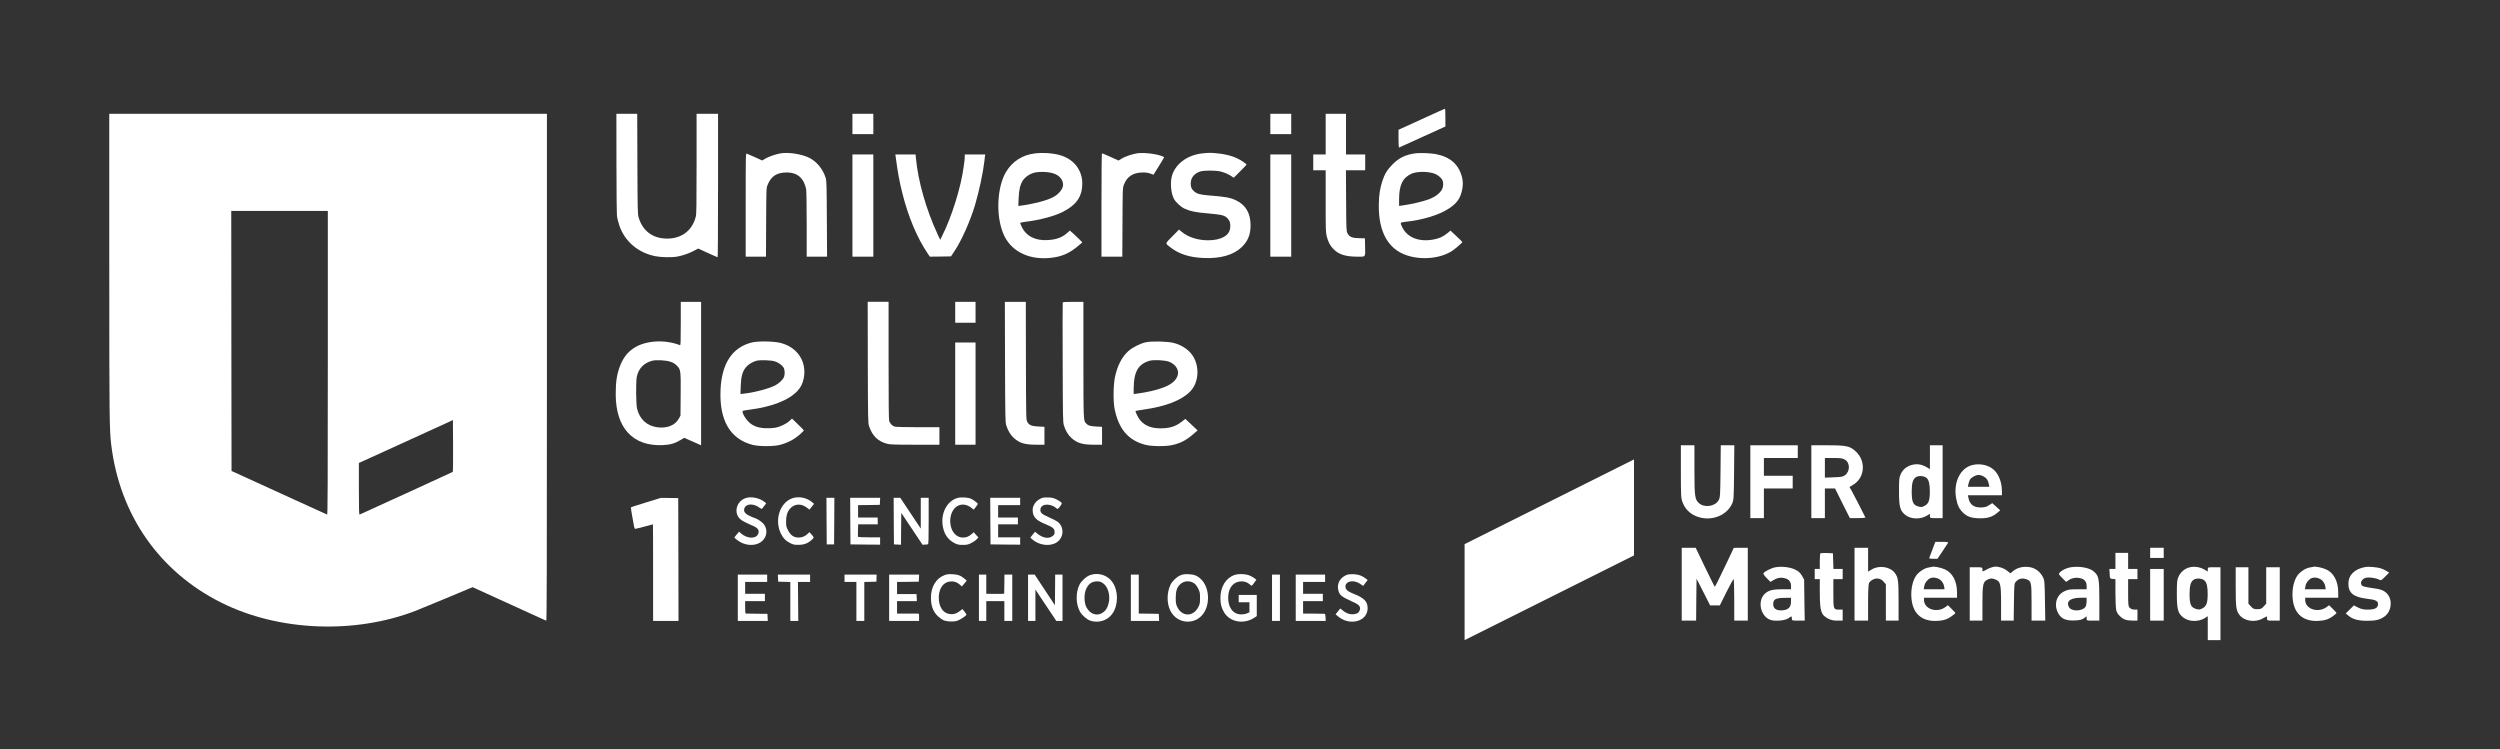 <?xml version="1.0" encoding="UTF-8" standalone="no"?>
<!DOCTYPE svg PUBLIC "-//W3C//DTD SVG 1.1//EN"
  "http://www.w3.org/Graphics/SVG/1.1/DTD/svg11.dtd">
<svg version="1.1" xmlns="http://www.w3.org/2000/svg" preserveAspectRatio="xMidYMid meet" viewBox="-19.35 -19.35 442.7 132.7">
  <rect x="-19.35" y="-19.35" width="442.7" height="132.7" fill="#333333" stroke="none"/>
  <!-- Logo nom et UFR (sans zone de protection) 14.2 cm x 3.3 cm = 404pt x 94pt -->
  <!-- <rect x="0" y="0" width="404" height="94" fill="yellow"/> -->

  <!-- zone de protection = 1.36cm = 38.7pt (1cm = 28.45275pt) autour du logo -->
  <!-- J'ai réduit cette zone de protection de moitié.  -->
  <!-- zone de protection = 0.68cm = 19.35pt (1cm = 28.45275pt) autour du logo -->
  <!-- <rect x="-19.35" y="-19.35" width="442.7" height="132.7" fill="green"/> -->

  <g fill="white">
    <path d="M0.0,27.77 c0.0,26.84 0.03,29.04 0.35,31.68 1.52,12.39 8.5,22.41 19.45,27.9 10.16,5.1 23.69,5.65 34.55,1.42 0.77,-0.3 3.09,-1.26 5.15,-2.12 2.06,-0.87 4.0,-1.68 4.3,-1.8 l0.55,-0.22 3.7,1.69 c2.04,0.93 4.94,2.25 6.45,2.94 1.51,0.7 2.81,1.28 2.88,1.31 0.09,0.04 0.12,-8.97 0.12,-44.86 l0.0,-44.91 -38.75,-0.0 -38.75,-0.0 0.0,26.97z m38.7,17.14 c0.0,21.49 -0.03,26.9 -0.12,26.86 -0.07,-0.03 -2.76,-1.25 -5.98,-2.72 -3.22,-1.47 -7.0,-3.2 -8.4,-3.84 l-2.55,-1.16 -0.03,-23.03 -0.02,-23.02 8.55,-0.0 8.55,-0.0 0.0,26.91z m22.13,19.3 c-0.05,0.04 -2.91,1.36 -6.38,2.94 -3.46,1.58 -7.13,3.25 -8.15,3.72 -1.02,0.47 -1.91,0.87 -1.97,0.9 -0.1,0.04 -0.13,-0.91 -0.13,-4.55 l0.0,-4.59 1.13,-0.51 c0.61,-0.28 2.76,-1.26 4.77,-2.17 2.01,-0.92 4.93,-2.25 6.5,-2.97 1.57,-0.71 3.17,-1.44 3.55,-1.62 l0.7,-0.33 0.03,4.56 c0.01,2.5 -0.01,4.58 -0.05,4.62z"/>
  </g>

  <g fill="white">
    <!-- U -->
    <path d="M89.81,9.57 c0.0,4.83 0.05,9.07 0.1,9.42 0.05,0.34 0.23,1.04 0.4,1.55 0.94,2.82 3.28,4.84 6.34,5.47 1.02,0.21 2.95,0.25 3.91,0.08 0.92,-0.16 2.11,-0.57 2.95,-1.02 l0.77,-0.41 1.68,0.77 c0.93,0.43 1.72,0.77 1.77,0.77 0.04,-0.0 0.07,-5.72 0.07,-12.7 l0.0,-12.7 -1.9,-0.0 -1.9,-0.0 0.0,8.82 c0.0,7.62 -0.02,8.91 -0.15,9.43 -0.62,2.42 -2.5,3.85 -5.05,3.85 -2.55,-0.0 -4.35,-1.34 -5.07,-3.77 -0.16,-0.53 -0.18,-1.4 -0.21,-9.46 l-0.03,-8.87 -1.85,-0.0 -1.84,-0.0 0.01,8.77z"/>
    <!-- n -->
    <path d="M118.91,7.8 c-0.82,0.13 -2.14,0.58 -2.75,0.95 l-0.54,0.32 -1.27,-0.58 c-0.7,-0.32 -1.36,-0.61 -1.46,-0.64 -0.19,-0.06 -0.19,0.16 -0.19,9.09 l0.0,9.16 1.79,-0.0 1.8,-0.0 0.03,-6.08 c0.03,-6.05 0.03,-6.07 0.26,-6.63 0.62,-1.54 1.61,-2.19 3.37,-2.2 1.45,-0.01 2.47,0.57 3.05,1.74 0.17,0.34 0.35,0.89 0.4,1.22 0.06,0.34 0.1,3.04 0.1,6.27 l0.0,5.68 1.8,-0.0 1.81,-0.0 -0.04,-6.68 c-0.03,-6.04 -0.05,-6.73 -0.21,-7.27 -0.46,-1.54 -1.61,-2.93 -2.96,-3.58 -1.35,-0.65 -3.59,-0.99 -4.99,-0.77z"/>
    <!-- i (point) -->
    <path d="M131.6,2.6 l0.0,1.8 1.85,-0.0 1.85,-0.0 0.0,-1.8 0.0,-1.8 -1.85,-0.0 -1.85,-0.0 0.0,1.8z"/>
    <!-- i (bas) -->
    <path d="M131.6,17.05 l0.0,9.05 1.85,-0.0 1.85,-0.0 0.0,-9.05 0.0,-9.05 -1.85,-0.0 -1.85,-0.0 0.0,9.05z"/>
    <!-- v -->
    <path d="M139.25,8.37 c0.41,3.03 0.65,4.35 1.21,6.58 1.04,4.12 2.59,7.81 4.46,10.58 l0.39,0.57 1.87,-0.02 1.87,-0.03 0.63,-0.95 c1.27,-1.9 2.82,-5.39 3.66,-8.25 0.69,-2.35 1.39,-5.63 1.61,-7.55 0.03,-0.3 0.08,-0.72 0.11,-0.93 l0.06,-0.37 -1.81,-0.0 -1.81,-0.0 -0.01,0.42 c0.0,0.24 -0.02,0.52 -0.04,0.63 -0.02,0.11 -0.08,0.6 -0.15,1.1 -0.45,3.55 -2.12,8.92 -3.82,12.28 l-0.34,0.69 -0.48,-1.04 c-1.98,-4.24 -3.44,-9.36 -3.81,-13.36 l-0.07,-0.72 -1.79,-0.0 -1.79,-0.0 0.05,0.37z"/>
    <!-- e -->
    <path d="M163.9,7.82 c-2.18,0.25 -4.0,1.42 -5.1,3.27 -1.6,2.7 -1.83,7.69 -0.5,10.91 1.22,2.97 4.22,4.61 7.95,4.35 2.27,-0.16 3.72,-0.77 5.48,-2.28 l0.58,-0.5 -0.53,-0.54 c-0.29,-0.3 -0.79,-0.77 -1.1,-1.05 l-0.58,-0.5 -0.47,0.42 c-0.91,0.8 -1.87,1.16 -3.38,1.26 -2.23,0.15 -3.87,-0.67 -4.66,-2.32 -0.16,-0.34 -0.29,-0.66 -0.29,-0.71 0.0,-0.05 0.46,-0.15 1.03,-0.22 2.41,-0.29 5.04,-0.99 6.48,-1.72 2.45,-1.23 3.49,-2.74 3.49,-5.04 0.0,-2.42 -1.54,-4.36 -3.99,-5.04 -1.3,-0.36 -2.92,-0.47 -4.41,-0.29z m3.45,3.59 c0.97,0.36 1.55,1.12 1.55,1.99 -0.01,0.71 -0.76,1.64 -1.77,2.17 -1.09,0.58 -3.44,1.2 -5.67,1.49 l-0.49,0.06 0.06,-1.38 c0.07,-1.56 0.27,-2.38 0.76,-3.16 0.33,-0.51 1.07,-1.06 1.76,-1.28 0.96,-0.32 2.79,-0.27 3.8,0.11z"/>
    <!-- r -->
    <path d="M182.0,7.8 c-0.87,0.14 -2.1,0.56 -2.72,0.93 l-0.56,0.35 -1.41,-0.64 c-0.77,-0.35 -1.45,-0.64 -1.51,-0.64 -0.07,-0.0 -0.1,2.96 -0.1,9.15 l0.0,9.15 1.85,-0.0 1.84,-0.0 0.03,-6.08 c0.03,-5.99 0.03,-6.08 0.25,-6.66 0.55,-1.45 1.62,-2.15 3.33,-2.17 0.52,-0.01 0.93,0.05 1.33,0.19 l0.58,0.21 0.42,-0.67 c0.85,-1.33 1.5,-2.42 1.46,-2.46 -0.02,-0.01 -0.22,-0.1 -0.45,-0.19 -1.04,-0.4 -3.25,-0.64 -4.34,-0.47z"/>
    <!-- s -->
    <path d="M193.51,7.82 c-2.76,0.31 -4.93,2.02 -5.4,4.26 -0.24,1.17 -0.07,2.82 0.4,3.74 0.32,0.63 1.2,1.45 1.91,1.78 0.98,0.46 1.97,0.66 4.13,0.84 2.42,0.21 2.97,0.34 3.46,0.86 0.43,0.45 0.57,0.95 0.48,1.73 -0.15,1.36 -1.61,2.17 -3.94,2.17 -1.79,-0.0 -3.53,-0.56 -4.65,-1.5 l-0.47,-0.39 -1.18,1.19 c-1.33,1.35 -1.31,1.21 -0.35,1.95 1.57,1.21 3.37,1.78 5.93,1.89 2.94,0.12 5.2,-0.52 6.66,-1.89 1.13,-1.07 1.61,-2.23 1.61,-3.9 0.0,-2.12 -0.84,-3.58 -2.53,-4.4 -1.1,-0.52 -1.8,-0.65 -4.92,-0.9 -1.48,-0.12 -2.02,-0.27 -2.53,-0.7 -0.46,-0.38 -0.62,-0.75 -0.62,-1.4 0.0,-0.99 0.6,-1.76 1.65,-2.12 0.66,-0.23 2.71,-0.23 3.68,-0.0 0.68,0.17 1.48,0.52 2.0,0.9 l0.29,0.2 1.14,-1.14 c0.63,-0.63 1.14,-1.17 1.14,-1.2 0.0,-0.04 -0.3,-0.28 -0.67,-0.53 -1.2,-0.81 -2.63,-1.27 -4.58,-1.46 -1.12,-0.11 -1.49,-0.11 -2.64,0.02z"/>
    <!-- i (point) -->
    <path d="M205.6,2.6 l0.0,1.8 1.85,-0.0 1.85,-0.0 0.0,-1.8 0.0,-1.8 -1.85,-0.0 -1.85,-0.0 0.0,1.8z"/>
    <!-- i (bas) -->
    <path d="M205.6,17.05 l0.0,9.05 1.85,-0.0 1.85,-0.0 0.0,-9.05 0.0,-9.05 -1.85,-0.0 -1.85,-0.0 0.0,9.05z"/>
    <!-- t -->
    <path d="M215.4,4.4 l0.0,3.6 -1.1,-0.0 -1.1,-0.0 0.0,1.4 0.0,1.4 1.1,-0.0 1.1,-0.0 0.0,5.48 c0.0,5.14 0.01,5.54 0.2,6.26 0.25,0.98 0.6,1.64 1.21,2.25 0.94,0.93 2.13,1.31 4.21,1.31 1.52,-0.0 1.4,0.17 1.36,-1.85 l-0.03,-1.4 -1.03,-0.02 c-1.24,-0.02 -1.72,-0.23 -2.06,-0.88 -0.2,-0.39 -0.21,-0.55 -0.24,-5.78 l-0.03,-5.37 1.7,-0.0 1.71,-0.0 0.0,-1.4 0.0,-1.4 -1.7,-0.0 -1.7,-0.0 0.0,-3.6 0.0,-3.6 -1.8,-0.0 -1.8,-0.0 0.0,3.6z"/>
    <!-- é (accent) -->
    <path d="M232.38,1.77 l-4.08,1.86 0.0,1.59 c0.0,0.88 0.04,1.58 0.09,1.56 0.04,-0.02 1.91,-0.86 4.14,-1.88 l4.07,-1.85 0.0,-1.58 c0.0,-0.86 -0.03,-1.57 -0.07,-1.57 -0.05,-0.0 -1.91,0.84 -4.15,1.87z"/>
    <!-- é (e) -->
    <path d="M231.3,7.8 c-1.75,0.24 -2.91,0.79 -4.05,1.95 -0.95,0.95 -1.43,1.74 -1.84,3.04 -0.4,1.25 -0.58,2.44 -0.6,4.12 -0.07,4.8 1.67,7.91 5.03,8.98 2.7,0.87 6.0,0.51 8.02,-0.86 0.62,-0.43 1.74,-1.4 1.74,-1.52 0.0,-0.03 -0.47,-0.5 -1.05,-1.04 l-1.04,-0.98 -0.58,0.47 c-0.73,0.6 -1.41,0.91 -2.38,1.09 -2.57,0.5 -4.67,-0.31 -5.58,-2.14 -0.41,-0.83 -0.39,-0.87 0.41,-0.96 3.21,-0.34 6.1,-1.22 7.88,-2.4 1.32,-0.88 1.9,-1.65 2.24,-3.0 0.24,-0.94 0.25,-1.7 0.05,-2.5 -0.59,-2.29 -2.08,-3.61 -4.63,-4.11 -0.88,-0.17 -2.86,-0.25 -3.62,-0.14z m3.27,3.56 c0.58,0.18 1.26,0.71 1.49,1.16 0.22,0.42 0.2,1.17 -0.04,1.64 -0.37,0.71 -1.21,1.35 -2.34,1.78 -1.13,0.42 -3.12,0.88 -4.8,1.11 l-0.48,0.06 0.0,-1.18 c0.01,-2.52 0.62,-3.79 2.18,-4.51 0.93,-0.42 2.74,-0.45 3.99,-0.06z"/>

    <!-- d -->
    <path d="M101.2,37.96 c0.0,3.25 -0.02,3.85 -0.14,3.81 -2.75,-1.06 -6.16,-0.83 -8.21,0.54 -1.15,0.77 -1.9,1.78 -2.46,3.29 -0.54,1.48 -0.71,2.72 -0.71,4.9 0.02,5.93 3.03,9.19 8.27,8.97 1.36,-0.05 2.14,-0.27 3.24,-0.92 l0.63,-0.37 1.17,0.52 c0.64,0.29 1.31,0.59 1.49,0.66 l0.32,0.14 0.0,-12.7 0.0,-12.7 -1.8,-0.0 -1.8,-0.0 0.0,3.86z m-1.85,6.74 c0.52,0.17 0.8,0.34 1.16,0.7 0.69,0.69 0.71,0.87 0.67,5.2 l-0.03,3.65 -0.3,0.54 c-0.65,1.18 -2.09,1.75 -3.81,1.52 -1.88,-0.26 -3.14,-1.44 -3.59,-3.34 -0.18,-0.77 -0.21,-4.78 -0.04,-5.59 0.32,-1.47 1.22,-2.43 2.69,-2.84 0.72,-0.2 2.43,-0.11 3.25,0.16z"/>
    <!-- e -->
    <path d="M113.76,41.3 c-3.47,0.88 -5.33,3.74 -5.52,8.45 -0.22,5.32 1.7,8.62 5.61,9.66 1.18,0.32 3.85,0.32 5.0,-0.0 0.92,-0.25 1.84,-0.66 2.52,-1.12 0.73,-0.5 1.64,-1.31 1.61,-1.44 -0.02,-0.06 -0.49,-0.55 -1.06,-1.09 l-1.02,-0.99 -0.45,0.42 c-0.6,0.55 -1.69,1.06 -2.57,1.21 -0.41,0.07 -1.15,0.1 -1.72,0.08 -1.59,-0.08 -2.56,-0.55 -3.38,-1.63 -0.48,-0.63 -0.77,-1.33 -0.59,-1.44 0.07,-0.05 0.56,-0.13 1.09,-0.2 3.99,-0.49 7.07,-1.69 8.59,-3.34 0.59,-0.65 0.9,-1.26 1.09,-2.16 0.62,-2.93 -1.03,-5.53 -4.03,-6.32 -1.19,-0.32 -4.07,-0.37 -5.17,-0.09z m4.1,3.34 c0.62,0.19 1.28,0.66 1.54,1.09 0.24,0.39 0.27,1.22 0.06,1.72 -0.2,0.47 -0.9,1.12 -1.59,1.47 -1.16,0.58 -3.62,1.23 -5.46,1.43 l-0.64,0.07 0.05,-1.43 c0.07,-1.68 0.28,-2.47 0.86,-3.24 0.4,-0.52 1.14,-0.99 1.9,-1.21 0.61,-0.18 2.58,-0.12 3.28,0.1z"/>

    <!-- L -->
    <path d="M134.32,44.82 c0.03,10.11 0.04,10.76 0.22,11.28 0.59,1.75 1.57,2.71 3.23,3.14 0.51,0.13 1.32,0.16 4.92,0.16 l4.31,-0.0 0.0,-1.55 0.0,-1.55 -3.77,-0.0 c-2.18,-0.0 -3.93,-0.04 -4.14,-0.1 -0.42,-0.12 -0.82,-0.52 -0.98,-0.99 -0.08,-0.24 -0.11,-3.24 -0.11,-10.72 l0.0,-10.39 -1.85,-0.0 -1.85,-0.0 0.02,10.72z"/>
    <!-- point du i -->
    <path d="M149.8,35.95 l0.0,1.85 1.8,-0.0 1.8,-0.0 0.0,-1.85 0.0,-1.85 -1.8,-0.0 -1.8,-0.0 0.0,1.85z"/>
    <!-- i (bas) -->
    <path d="M149.8,50.35 l0.0,9.05 1.8,-0.0 1.8,-0.0 0.0,-9.05 0.0,-9.05 -1.8,-0.0 -1.8,-0.0 0.0,9.05z"/>
    <!-- l -->
    <path d="M158.62,44.72 c0.03,9.8 0.05,10.68 0.21,11.22 0.27,0.91 0.75,1.72 1.33,2.25 1.02,0.93 1.94,1.21 4.01,1.21 l1.43,-0.0 0.0,-1.59 0.0,-1.58 -1.04,-0.05 c-1.24,-0.06 -1.69,-0.24 -2.0,-0.84 -0.21,-0.39 -0.21,-0.5 -0.24,-10.82 l-0.02,-10.42 -1.85,-0.0 -1.86,-0.0 0.03,10.62z"/>
    <!-- l -->
    <path d="M168.84,34.23 c-0.03,0.08 -0.03,4.86 -0.01,10.63 0.03,9.72 0.04,10.53 0.21,11.09 0.27,0.92 0.74,1.71 1.32,2.24 1.01,0.92 1.96,1.21 4.01,1.21 l1.43,-0.0 0.0,-1.59 0.0,-1.58 -1.02,-0.05 c-1.06,-0.05 -1.46,-0.17 -1.81,-0.56 -0.47,-0.51 -0.46,-0.36 -0.47,-11.25 l0.0,-10.27 -1.8,-0.0 c-1.41,-0.0 -1.82,0.03 -1.86,0.13z"/>
    <!-- e -->
    <path d="M183.55,41.26 c-0.97,0.21 -2.38,0.92 -3.07,1.54 -1.15,1.03 -1.96,2.59 -2.39,4.61 -0.3,1.4 -0.33,4.39 -0.06,5.69 0.74,3.56 2.43,5.53 5.42,6.31 1.12,0.3 3.64,0.32 4.8,0.05 1.49,-0.34 2.45,-0.85 3.74,-1.96 l0.73,-0.63 -1.08,-1.02 -1.09,-1.02 -0.7,0.54 c-1.09,0.83 -2.08,1.13 -3.75,1.13 -2.02,-0.0 -3.38,-0.78 -4.12,-2.36 -0.17,-0.36 -0.28,-0.68 -0.24,-0.71 0.03,-0.03 0.64,-0.14 1.35,-0.24 3.98,-0.56 6.75,-1.63 8.31,-3.21 1.52,-1.54 1.73,-4.35 0.48,-6.3 -0.67,-1.06 -1.92,-1.91 -3.35,-2.29 -1.06,-0.29 -3.93,-0.36 -4.98,-0.13z m4.1,3.44 c1.09,0.41 1.75,1.34 1.59,2.21 -0.29,1.55 -2.14,2.55 -5.99,3.25 -0.44,0.08 -1.04,0.17 -1.32,0.2 l-0.53,0.06 0.0,-0.93 c0.01,-2.98 0.8,-4.37 2.8,-4.95 0.72,-0.22 2.7,-0.12 3.45,0.16z"/>
  </g>

  <g fill="white" >
    <!-- 1 -->
    <path d="M95.05,69.62 c-1.43,0.44 -2.63,0.83 -2.67,0.86 -0.03,0.04 0.06,0.74 0.22,1.57 0.15,0.82 0.31,1.67 0.34,1.87 0.04,0.22 0.13,0.38 0.21,0.38 0.07,-0.0 0.8,-0.18 1.61,-0.4 0.82,-0.22 1.5,-0.4 1.51,-0.4 0.02,-0.0 0.03,3.85 0.03,8.55 l0.0,8.55 2.25,-0.0 2.25,-0.0 -0.02,-10.88 -0.03,-10.87 -1.55,-0.02 -1.55,-0.01 -2.6,0.8z"/>

    <!-- s -->
    <path d="M112.7,68.85 c-1.61,0.52 -2.18,2.55 -1.02,3.68 0.33,0.32 0.75,0.55 2.4,1.28 0.85,0.37 1.1,0.85 0.78,1.47 -0.44,0.84 -1.93,0.75 -3.0,-0.18 l-0.34,-0.3 -0.41,0.49 c-0.23,0.27 -0.41,0.51 -0.41,0.55 0.0,0.03 0.22,0.23 0.5,0.45 1.24,0.98 3.03,1.14 4.14,0.38 1.22,-0.82 1.37,-2.48 0.32,-3.45 -0.44,-0.4 -0.97,-0.72 -1.46,-0.87 -0.14,-0.04 -0.53,-0.21 -0.88,-0.38 -0.85,-0.42 -1.09,-0.85 -0.78,-1.46 0.37,-0.71 1.64,-0.69 2.61,0.05 0.2,0.15 0.39,0.23 0.44,0.18 0.04,-0.05 0.22,-0.29 0.41,-0.52 l0.33,-0.44 -0.29,-0.24 c-0.87,-0.71 -2.34,-1.02 -3.34,-0.69z"/>
    <!-- c -->
    <path d="M120.9,68.9 c-2.14,0.79 -3.12,3.77 -2.01,6.16 0.39,0.84 0.91,1.38 1.68,1.76 0.57,0.28 0.74,0.32 1.47,0.31 0.97,-0.0 1.67,-0.26 2.35,-0.88 0.45,-0.41 0.44,-0.41 -0.07,-1.0 l-0.34,-0.37 -0.31,0.3 c-0.48,0.45 -0.95,0.65 -1.58,0.66 -0.85,0.01 -1.43,-0.38 -1.89,-1.28 -0.32,-0.63 -0.35,-0.76 -0.35,-1.55 0.0,-1.01 0.2,-1.68 0.67,-2.25 0.78,-0.94 2.01,-1.01 3.08,-0.16 l0.38,0.3 0.41,-0.51 0.41,-0.52 -0.32,-0.28 c-0.96,-0.83 -2.44,-1.11 -3.58,-0.69z"/>
    <!-- i -->
    <path d="M127.02,72.92 l0.03,4.13 0.65,-0.0 0.65,-0.0 0.03,-4.13 0.02,-4.12 -0.7,-0.0 -0.7,-0.0 0.02,4.12z"/>
    <!-- e -->
    <path d="M131.22,72.92 l0.03,4.13 2.63,0.03 2.62,0.02 0.0,-0.65 0.0,-0.65 -1.94,-0.0 c-1.18,-0.0 -1.96,-0.04 -1.98,-0.1 -0.01,-0.05 -0.02,-0.57 0.0,-1.15 l0.03,-1.05 1.74,-0.0 1.73,-0.0 0.0,-0.6 -0.01,-0.6 -1.73,-0.0 -1.74,-0.0 0.0,-1.1 0.0,-1.1 1.93,-0.02 1.92,-0.03 0.03,-0.63 0.03,-0.62 -2.66,-0.0 -2.65,-0.0 0.02,4.12z"/>
    <!-- n -->
    <path d="M138.92,72.92 l0.03,4.13 0.62,0.03 0.63,0.03 0.02,-2.82 0.03,-2.82 1.88,2.82 1.88,2.82 0.42,-0.02 c0.23,-0.01 0.48,-0.04 0.55,-0.07 0.09,-0.03 0.12,-0.95 0.12,-4.13 l0.0,-4.09 -0.7,-0.0 -0.7,-0.0 0.0,2.72 0.0,2.73 -1.82,-2.73 -1.81,-2.72 -0.59,-0.0 -0.58,-0.0 0.02,4.12z"/>
    <!-- c -->
    <path d="M150.2,68.83 c-1.71,0.48 -2.84,2.4 -2.66,4.52 0.14,1.7 0.91,2.91 2.26,3.54 0.45,0.21 0.7,0.25 1.37,0.25 0.71,-0.0 0.9,-0.05 1.45,-0.32 0.35,-0.17 0.78,-0.46 0.96,-0.65 l0.33,-0.34 -0.42,-0.46 -0.41,-0.47 -0.34,0.3 c-0.53,0.46 -0.94,0.63 -1.54,0.64 -1.41,0.02 -2.42,-1.43 -2.27,-3.26 0.19,-2.31 2.09,-3.31 3.77,-1.98 l0.38,0.3 0.36,-0.47 c0.2,-0.25 0.36,-0.5 0.36,-0.54 0.0,-0.14 -0.75,-0.72 -1.19,-0.92 -0.57,-0.25 -1.78,-0.32 -2.41,-0.14z"/>
    <!-- e -->
    <path d="M156.02,72.92 l0.03,4.13 2.63,0.03 2.62,0.02 0.0,-0.65 0.0,-0.65 -1.95,-0.0 -1.95,-0.0 0.0,-1.15 0.0,-1.15 1.75,-0.0 1.75,-0.0 0.0,-0.6 0.0,-0.6 -1.75,-0.0 -1.75,-0.0 0.0,-1.1 0.0,-1.1 1.95,-0.0 1.95,-0.0 0.0,-0.65 0.0,-0.65 -2.65,-0.0 -2.65,-0.0 0.02,4.12z"/>
    <!-- s -->
    <path d="M165.28,68.79 c-0.57,0.19 -1.1,0.57 -1.38,1.0 -0.35,0.52 -0.45,0.96 -0.36,1.58 0.13,0.95 0.74,1.5 2.36,2.15 1.18,0.48 1.5,0.76 1.5,1.34 0.0,0.35 -0.05,0.47 -0.3,0.67 -0.7,0.59 -1.74,0.44 -2.76,-0.39 l-0.42,-0.33 -0.41,0.52 -0.41,0.52 0.37,0.33 c1.44,1.24 3.75,1.29 4.77,0.11 0.83,-0.98 0.72,-2.42 -0.25,-3.21 -0.19,-0.15 -0.86,-0.5 -1.49,-0.78 -1.34,-0.59 -1.62,-0.82 -1.62,-1.34 0.0,-0.41 0.13,-0.61 0.53,-0.82 0.58,-0.29 1.68,-0.06 2.26,0.48 0.26,0.24 0.35,0.19 0.78,-0.42 0.27,-0.39 0.27,-0.41 0.1,-0.6 -0.1,-0.11 -0.47,-0.35 -0.82,-0.52 -0.52,-0.25 -0.79,-0.32 -1.41,-0.34 -0.42,-0.02 -0.89,-0.0 -1.04,0.05z"/>

    <!-- e -->
    <path d="M111.3,86.5 l0.0,4.1 2.65,-0.0 2.66,-0.0 -0.03,-0.63 -0.03,-0.62 -1.85,-0.02 c-1.02,-0.01 -1.91,-0.03 -1.97,-0.03 -0.1,-0.0 -0.13,-0.29 -0.13,-1.1 l0.0,-1.1 1.75,-0.0 1.75,-0.0 0.0,-0.65 0.0,-0.65 -1.75,-0.0 -1.75,-0.0 0.0,-1.05 0.0,-1.05 1.95,-0.0 1.95,-0.0 0.0,-0.65 0.0,-0.65 -2.6,-0.0 -2.6,-0.0 0.0,4.1z"/>
    <!-- t -->
    <path d="M118.42,83.02 l0.03,0.63 1.08,0.03 1.07,0.03 0.0,3.44 0.0,3.45 0.7,-0.0 0.71,-0.0 -0.03,-3.45 -0.03,-3.45 1.08,-0.0 1.07,-0.0 0.0,-0.65 0.0,-0.65 -2.85,-0.0 -2.86,-0.0 0.03,0.62z"/>

    <!-- t -->
    <path d="M130.2,83.05 l0.0,0.65 1.05,-0.0 1.05,-0.0 0.0,3.45 0.0,3.45 0.7,-0.0 0.7,-0.0 0.0,-3.45 0.0,-3.44 1.08,-0.03 1.07,-0.03 0.01,-0.63 0.02,-0.62 -2.84,-0.0 -2.84,-0.0 0.0,0.65z"/>
    <!-- e -->
    <path d="M138.1,86.5 l0.0,4.1 2.65,-0.0 2.65,-0.0 0.0,-0.66 c0.0,-0.56 -0.02,-0.65 -0.17,-0.63 -0.1,0.01 -0.98,0.01 -1.95,-0.0 l-1.78,-0.01 0.0,-1.1 0.0,-1.1 1.75,-0.0 1.76,-0.0 -0.03,-0.63 -0.03,-0.62 -1.73,-0.0 -1.72,-0.0 0.0,-1.07 0.0,-1.08 1.93,-0.02 1.92,-0.03 0.03,-0.63 0.03,-0.62 -2.66,-0.0 -2.65,-0.0 0.0,4.1z"/>
    <!-- c -->
    <path d="M147.92,82.49 c-1.51,0.56 -2.42,2.07 -2.42,4.0 0.0,1.49 0.4,2.51 1.3,3.35 0.34,0.3 0.76,0.58 1.06,0.69 0.57,0.2 1.61,0.24 2.21,0.08 0.45,-0.12 1.62,-0.86 1.7,-1.07 0.03,-0.07 -0.12,-0.34 -0.32,-0.59 l-0.38,-0.45 -0.31,0.25 c-0.59,0.48 -1.06,0.67 -1.62,0.66 -1.25,-0.01 -2.08,-0.94 -2.23,-2.47 -0.17,-1.84 0.66,-3.21 2.03,-3.32 0.67,-0.05 1.12,0.09 1.64,0.53 l0.4,0.35 0.43,-0.51 0.43,-0.52 -0.38,-0.33 c-0.64,-0.56 -1.21,-0.77 -2.16,-0.81 -0.67,-0.03 -0.97,0.01 -1.38,0.16z"/>
    <!-- h -->
    <path d="M154.0,86.5 l0.0,4.1 0.65,-0.0 0.65,-0.0 0.0,-1.75 0.0,-1.75 1.6,-0.0 1.6,-0.0 0.0,1.75 0.0,1.75 0.7,-0.0 0.7,-0.0 0.0,-4.1 0.0,-4.1 -0.69,-0.0 -0.69,-0.0 -0.02,1.67 c0.0,0.92 -0.02,1.68 -0.03,1.69 -0.05,0.05 -0.42,0.06 -1.74,0.05 l-1.43,-0.01 0.0,-1.7 0.0,-1.7 -0.65,-0.0 -0.65,-0.0 0.0,4.1z"/>
    <!-- n -->
    <path d="M162.7,86.5 l0.0,4.1 0.65,-0.0 0.65,-0.0 0.0,-2.77 0.0,-2.78 1.85,2.78 1.85,2.77 0.55,-0.0 0.55,-0.0 0.0,-4.1 0.0,-4.1 -0.65,-0.0 -0.65,-0.0 -0.02,2.71 -0.03,2.71 -1.79,-2.71 -1.79,-2.71 -0.58,-0.0 -0.59,-0.0 0.0,4.1z"/>
    <!-- o -->
    <path d="M173.6,82.52 c-0.62,0.24 -1.46,1.01 -1.78,1.64 -0.71,1.39 -0.68,3.41 0.05,4.77 0.38,0.68 1.21,1.41 1.85,1.63 1.48,0.49 3.13,-0.05 3.96,-1.31 1.03,-1.55 1.01,-3.99 -0.03,-5.5 -0.89,-1.29 -2.56,-1.8 -4.05,-1.23z m2.32,1.37 c0.93,0.59 1.4,2.21 1.04,3.6 -0.2,0.8 -0.48,1.25 -0.98,1.61 -1.02,0.74 -2.3,0.34 -2.96,-0.94 -0.38,-0.74 -0.43,-2.16 -0.12,-2.99 0.4,-1.07 1.03,-1.56 2.01,-1.57 0.44,-0.0 0.64,0.06 1.01,0.29z"/>
    <!-- l -->
    <path d="M180.9,86.5 l0.0,4.1 2.5,-0.0 2.51,-0.0 -0.03,-0.63 -0.03,-0.62 -1.77,-0.03 -1.78,-0.02 0.0,-3.45 0.0,-3.45 -0.7,-0.0 -0.7,-0.0 0.0,4.1z"/>
    <!-- o -->
    <path d="M189.7,82.52 c-0.65,0.25 -1.46,1.02 -1.78,1.68 -0.67,1.41 -0.68,3.31 -0.01,4.62 1.3,2.55 4.84,2.55 6.13,-0.0 0.91,-1.8 0.61,-4.27 -0.67,-5.56 -0.66,-0.66 -1.26,-0.9 -2.27,-0.93 -0.68,-0.02 -0.96,0.01 -1.4,0.19z m2.39,1.41 c0.28,0.19 0.49,0.46 0.73,0.94 0.31,0.63 0.33,0.74 0.33,1.68 0.0,0.93 -0.03,1.06 -0.3,1.6 -0.91,1.78 -2.94,1.74 -3.76,-0.08 -0.2,-0.44 -0.24,-0.68 -0.24,-1.57 0.0,-1.13 0.19,-1.76 0.68,-2.28 0.67,-0.72 1.72,-0.84 2.56,-0.29z"/>
    <!-- g -->
    <path d="M199.22,82.48 c-1.52,0.55 -2.46,2.1 -2.46,4.07 0.0,1.05 0.18,1.75 0.66,2.55 1.05,1.75 3.56,2.16 5.43,0.88 l0.35,-0.23 0.0,-1.88 0.0,-1.87 -1.6,-0.0 -1.6,-0.0 0.0,0.65 0.0,0.65 0.95,-0.0 0.95,-0.0 0.0,0.88 0.0,0.89 -0.42,0.19 c-0.27,0.12 -0.65,0.19 -1.03,0.19 -1.46,-0.0 -2.38,-1.25 -2.31,-3.13 0.06,-1.65 0.97,-2.71 2.34,-2.72 0.61,-0.0 1.03,0.15 1.5,0.55 0.37,0.31 0.3,0.35 0.88,-0.47 l0.27,-0.38 -0.24,-0.19 c-0.13,-0.11 -0.49,-0.32 -0.79,-0.47 -0.74,-0.37 -2.08,-0.44 -2.88,-0.16z"/>
    <!-- i -->
    <path d="M205.9,86.5 l0.0,4.1 0.7,-0.0 0.7,-0.0 0.0,-4.1 0.0,-4.1 -0.7,-0.0 -0.7,-0.0 0.0,4.1z"/>
    <!-- e -->
    <path d="M210.1,86.5 l0.0,4.1 2.65,-0.0 2.66,-0.0 -0.03,-0.63 c-0.02,-0.4 -0.07,-0.62 -0.15,-0.63 -0.07,-0.01 -0.96,-0.02 -1.98,-0.03 l-1.85,-0.01 0.0,-1.1 0.0,-1.1 1.75,-0.0 1.75,-0.0 0.0,-0.65 0.0,-0.65 -1.75,-0.0 -1.75,-0.0 0.0,-1.05 0.0,-1.05 1.95,-0.0 1.95,-0.0 0.0,-0.65 0.0,-0.65 -2.6,-0.0 -2.6,-0.0 0.0,4.1z"/>
    <!-- s -->
    <path d="M219.3,82.39 c-1.31,0.43 -1.98,1.57 -1.65,2.83 0.22,0.85 0.56,1.11 2.84,2.14 0.95,0.43 1.2,0.87 0.86,1.53 -0.18,0.37 -0.67,0.56 -1.32,0.54 -0.57,-0.02 -1.14,-0.27 -1.68,-0.74 -0.2,-0.18 -0.37,-0.3 -0.38,-0.28 -0.02,0.02 -0.21,0.26 -0.42,0.53 l-0.4,0.49 0.4,0.34 c2.09,1.8 5.28,0.95 5.28,-1.42 0.0,-1.18 -0.63,-1.83 -2.48,-2.55 -0.78,-0.31 -1.21,-0.59 -1.35,-0.88 -0.22,-0.5 -0.07,-0.93 0.41,-1.18 0.62,-0.31 1.52,-0.15 2.27,0.42 0.18,0.14 0.34,0.24 0.36,0.23 0.01,-0.02 0.19,-0.26 0.41,-0.53 l0.39,-0.49 -0.3,-0.24 c-0.64,-0.51 -1.32,-0.77 -2.18,-0.8 -0.45,-0.01 -0.92,0.01 -1.06,0.06z"/>
  </g>


  <g fill="white">
    <path d="M240,94 l30,-15 l0,-17 l-30,15 z"/>
  </g>

  <!-- UFR de Mathématiques -->
 <g fill="white">
    <path d="M278.3,64.15 c0.0,4.35 0.015,4.695 0.315,5.49 0.555,1.47 1.83,2.46 3.525,2.745 2.235,0.345 4.365,-0.69 5.22,-2.52 0.3,-0.645 0.315,-0.975 0.36,-5.535 l0.045,-4.83 -1.2,-0.0 -1.2,-0.0 -0.045,4.605 c-0.045,4.335 -0.06,4.65 -0.345,5.145 -0.66,1.11 -2.55,1.365 -3.51,0.465 -0.69,-0.645 -0.765,-1.2 -0.765,-5.91 l0.0,-4.305 -1.2,-0.0 -1.2,-0.0 0.0,4.65z"/>
    <path d="M290.6,65.95 l0.0,6.45 1.2,-0.0 1.2,-0.0 0.0,-2.625 0.0,-2.625 2.55,-0.0 2.55,-0.0 0.0,-1.125 0.0,-1.125 -2.55,-0.0 -2.55,-0.0 0.0,-1.575 0.0,-1.575 3.0,-0.0 3.0,-0.0 0.0,-1.125 0.0,-1.125 -4.2,-0.0 -4.2,-0.0 0.0,6.45z"/>
    <path d="M301.4,65.95 l0.0,6.45 1.2,-0.0 1.2,-0.0 0.0,-2.625 0.0,-2.625 0.9,-0.0 0.9,-0.0 1.305,2.625 1.32,2.625 1.395,-0.0 c0.78,-0.0 1.38,-0.045 1.35,-0.12 -0.18,-0.42 -2.31,-4.545 -2.535,-4.92 l-0.285,-0.465 0.735,-0.45 c1.98,-1.245 2.205,-4.08 0.465,-5.775 -1.065,-1.035 -1.68,-1.17 -5.13,-1.17 l-2.82,-0.0 0.0,6.45z m5.955,-3.9 c0.93,0.555 0.93,2.07 0.0,2.76 -0.36,0.255 -0.69,0.33 -1.995,0.36 l-1.56,0.06 0.0,-1.74 0.0,-1.74 1.545,-0.0 c1.245,-0.0 1.62,0.06 2.01,0.3z"/>
    <path d="M322.4,61.6 l0.0,2.115 -0.63,-0.36 c-0.84,-0.48 -1.575,-0.6 -2.46,-0.405 -0.96,0.225 -1.665,0.78 -2.07,1.635 -0.285,0.615 -0.315,0.96 -0.315,3.09 0.0,2.73 0.195,3.45 1.155,4.185 0.99,0.75 2.655,0.795 3.78,0.105 l0.54,-0.345 0.0,0.39 c0.0,0.39 0.015,0.39 1.125,0.39 l1.125,-0.0 0.0,-6.45 0.0,-6.45 -1.125,-0.0 -1.125,-0.0 0.0,2.1z m-0.585,3.69 c0.405,0.36 0.585,1.155 0.57,2.46 0.0,1.515 -0.225,2.1 -0.9,2.46 -0.48,0.27 -0.615,0.27 -1.17,0.12 -0.9,-0.27 -1.125,-0.795 -1.14,-2.58 0.0,-1.605 0.21,-2.295 0.81,-2.64 0.48,-0.27 1.44,-0.18 1.83,0.18z"/>
    <path d="M330.065,62.965 c-2.25,0.45 -3.555,3.045 -3.015,5.97 0.225,1.23 0.57,1.92 1.335,2.61 0.735,0.66 1.53,0.885 3.045,0.885 1.26,-0.0 2.1,-0.285 2.925,-0.99 l0.495,-0.42 -0.705,-0.645 -0.705,-0.63 -0.585,0.375 c-0.435,0.285 -0.765,0.375 -1.44,0.39 -1.245,0.015 -1.95,-0.51 -2.19,-1.68 l-0.105,-0.48 3.015,-0.0 3.015,-0.0 0.0,-0.675 c0.0,-1.545 -0.51,-2.955 -1.38,-3.78 -0.87,-0.84 -2.34,-1.215 -3.705,-0.93z m1.89,2.085 c0.525,0.315 0.705,0.585 0.87,1.305 l0.105,0.495 -1.905,-0.0 -1.905,-0.0 0.105,-0.495 c0.06,-0.255 0.18,-0.6 0.255,-0.75 0.21,-0.405 1.035,-0.855 1.545,-0.855 0.255,-0.0 0.66,0.135 0.93,0.3z"/>
    <path d="M322.895,77.83 c-0.255,0.69 -0.51,1.365 -0.57,1.5 -0.09,0.24 -0.015,0.27 0.66,0.27 l0.75,-0.0 0.885,-1.32 c0.48,-0.72 0.93,-1.395 0.99,-1.5 0.075,-0.135 -0.165,-0.18 -1.065,-0.18 l-1.185,-0.0 -0.465,1.23z"/>
    <path d="M278.45,84.1 l0.0,6.45 1.275,-0.0 1.275,-0.0 0.03,-3.705 0.045,-3.72 1.2,2.355 1.2,2.37 0.87,-0.0 0.855,-0.0 1.155,-2.325 c0.645,-1.275 1.215,-2.325 1.275,-2.325 0.075,-0.0 0.12,1.65 0.12,3.675 l0.0,3.675 1.2,-0.0 1.2,-0.0 0.0,-6.45 0.0,-6.45 -1.23,-0.0 -1.245,0.015 -1.635,3.435 c-0.9,1.905 -1.68,3.45 -1.725,3.45 -0.045,-0.0 -0.825,-1.56 -1.74,-3.45 l-1.65,-3.45 -1.23,-0.0 -1.245,-0.0 0.0,6.45z"/>
    <path d="M309.05,84.1 l0.0,6.45 1.2,-0.0 1.2,-0.0 0.0,-3.15 c0.0,-2.025 0.06,-3.27 0.165,-3.51 0.105,-0.21 0.405,-0.48 0.69,-0.615 0.705,-0.345 1.425,-0.195 1.905,0.39 l0.39,0.465 0.0,3.21 0.0,3.21 1.125,-0.0 1.125,-0.0 0.0,-3.51 c0.0,-3.6 -0.075,-4.125 -0.645,-4.905 -0.81,-1.125 -2.76,-1.44 -4.05,-0.675 l-0.705,0.405 0.0,-2.115 0.0,-2.1 -1.2,-0.0 -1.2,-0.0 0.0,6.45z"/>
    <path d="M361.4,78.55 l0.0,0.9 1.2,-0.0 1.2,-0.0 0.0,-0.9 0.0,-0.9 -1.2,-0.0 -1.2,-0.0 0.0,0.9z"/>
    <path d="M303.005,78.64 c-0.06,0.06 -0.105,0.705 -0.105,1.44 l0.0,1.32 -0.45,-0.0 -0.45,-0.0 0.0,0.9 0.0,0.9 0.45,-0.0 0.45,-0.0 0.0,2.355 c0.015,3.375 0.21,3.99 1.5,4.65 0.48,0.255 0.93,0.345 1.605,0.345 l0.945,-0.0 0.0,-0.975 0.0,-0.975 -0.54,-0.0 c-1.11,-0.0 -1.11,-0.0 -1.11,-2.85 l0.0,-2.55 0.825,-0.0 0.825,-0.0 0.0,-0.9 0.0,-0.9 -0.825,-0.0 -0.81,-0.0 -0.045,-1.395 -0.045,-1.38 -1.05,-0.045 c-0.585,-0.015 -1.11,-0.0 -1.17,0.06z"/>
    <path d="M355.25,79.975 l0.0,1.425 -0.525,-0.0 -0.54,-0.0 0.045,0.855 c0.045,0.855 0.045,0.87 0.54,0.915 l0.48,0.045 0.0,2.505 c0.0,1.38 0.075,2.745 0.15,3.03 0.18,0.675 0.975,1.455 1.665,1.65 0.27,0.09 0.87,0.15 1.29,0.15 l0.795,-0.0 0.0,-0.975 0.0,-0.975 -0.525,-0.0 c-0.33,-0.0 -0.645,-0.12 -0.825,-0.3 -0.27,-0.27 -0.3,-0.495 -0.3,-2.7 l0.0,-2.4 0.825,-0.0 0.825,-0.0 0.0,-0.9 0.0,-0.9 -0.825,-0.0 -0.825,-0.0 0.0,-1.425 0.0,-1.425 -1.125,-0.0 -1.125,-0.0 0.0,1.425z"/>
    <path d="M295.055,81.1 c-0.69,0.12 -1.935,0.735 -2.145,1.065 -0.045,0.09 0.21,0.48 0.585,0.855 l0.675,0.675 0.51,-0.315 c0.69,-0.42 1.335,-0.525 2.055,-0.33 0.735,0.195 1.065,0.63 1.065,1.38 l0.0,0.57 -1.605,-0.0 c-1.755,-0.0 -2.52,0.225 -3.15,0.915 -1.305,1.44 -0.465,4.23 1.395,4.575 0.96,0.18 2.415,-0.0 2.895,-0.36 0.57,-0.42 0.615,-0.42 0.615,0.045 0.0,0.36 0.03,0.375 1.14,0.375 l1.14,-0.0 -0.06,-3.645 -0.045,-3.63 -0.405,-0.705 c-0.315,-0.525 -0.6,-0.78 -1.2,-1.065 -0.9,-0.435 -2.355,-0.6 -3.465,-0.405z m2.745,6.12 c0.0,0.885 -0.42,1.365 -1.32,1.485 -1.17,0.15 -1.83,-0.225 -1.83,-1.05 0.0,-0.9 0.42,-1.125 2.07,-1.14 l1.08,-0.015 0.0,0.72z"/>
    <path d="M322.775,81.025 c-0.075,0.03 -0.39,0.09 -0.69,0.135 -0.705,0.12 -1.695,0.795 -2.145,1.455 -0.525,0.78 -0.84,1.995 -0.84,3.285 0.0,3.42 1.905,5.085 5.25,4.635 0.735,-0.105 1.17,-0.27 1.77,-0.675 0.42,-0.3 0.78,-0.585 0.78,-0.645 0.0,-0.06 -0.3,-0.39 -0.66,-0.75 l-0.66,-0.645 -0.435,0.33 c-1.515,1.11 -3.795,0.36 -3.795,-1.275 l0.0,-0.375 2.925,-0.0 2.925,-0.0 0.0,-0.945 c0.0,-1.965 -0.795,-3.48 -2.145,-4.08 -0.735,-0.33 -1.95,-0.57 -2.28,-0.45z m1.605,2.43 c0.255,0.255 0.465,0.66 0.525,0.99 l0.09,0.555 -1.845,-0.0 -1.845,-0.0 0.09,-0.54 c0.09,-0.585 0.57,-1.2 1.08,-1.425 0.54,-0.24 1.44,-0.045 1.905,0.42z"/>
    <path d="M333.395,81.1 c-0.255,0.06 -0.72,0.255 -1.02,0.435 -0.675,0.39 -0.675,0.39 -0.675,-0.06 0.0,-0.36 -0.03,-0.375 -1.125,-0.375 l-1.125,-0.0 0.0,4.725 0.0,4.725 1.125,-0.0 1.125,-0.0 0.0,-3.0 c0.0,-3.51 0.09,-3.915 1.005,-4.305 0.495,-0.195 0.645,-0.21 1.17,-0.03 1.02,0.36 1.125,0.735 1.125,4.29 l0.0,3.045 1.11,-0.0 1.125,-0.0 0.045,-3.285 c0.045,-3.225 0.045,-3.3 0.405,-3.675 0.45,-0.465 1.065,-0.615 1.725,-0.39 0.945,0.3 0.99,0.51 0.99,4.125 l0.0,3.225 1.215,-0.0 1.215,-0.0 -0.06,-3.57 c-0.045,-3.3 -0.075,-3.6 -0.375,-4.17 -0.48,-0.9 -1.245,-1.5 -2.145,-1.695 -1.215,-0.255 -2.445,0.03 -3.255,0.765 l-0.33,0.3 -0.57,-0.45 c-0.315,-0.255 -0.87,-0.54 -1.245,-0.615 -0.765,-0.18 -0.795,-0.18 -1.455,-0.015z"/>
    <path d="M347.345,81.1 c-0.78,0.12 -1.635,0.54 -2.01,0.99 -0.165,0.195 -0.09,0.33 0.495,0.915 l0.69,0.69 0.435,-0.3 c0.57,-0.405 1.41,-0.54 2.13,-0.345 0.735,0.195 1.065,0.63 1.065,1.38 l0.0,0.57 -1.62,-0.0 c-1.425,-0.0 -1.71,0.045 -2.37,0.375 -1.38,0.69 -1.845,2.355 -1.065,3.825 0.525,1.005 1.35,1.38 2.88,1.32 0.96,-0.03 1.29,-0.12 1.695,-0.39 l0.48,-0.345 0.0,0.375 c0.0,0.39 0.015,0.39 1.125,0.39 l1.125,-0.0 0.0,-3.57 c0.0,-3.96 -0.09,-4.38 -1.035,-5.175 -0.765,-0.63 -2.505,-0.945 -4.02,-0.705z m2.805,6.015 c0.0,0.33 -0.075,0.735 -0.15,0.9 -0.51,0.93 -2.61,0.99 -3.015,0.075 -0.465,-0.99 0.3,-1.575 2.085,-1.59 l1.08,-0.0 0.0,0.615z"/>
    <path d="M368.39,81.115 c-0.84,0.195 -1.575,0.81 -1.95,1.62 -0.285,0.615 -0.315,0.96 -0.315,3.09 0.0,2.73 0.195,3.45 1.155,4.185 0.99,0.75 2.655,0.795 3.78,0.105 l0.54,-0.345 0.0,2.115 0.0,2.115 1.125,-0.0 1.125,-0.0 0.0,-6.45 0.0,-6.45 -1.125,-0.0 c-1.11,-0.0 -1.125,-0.0 -1.125,0.375 l0.0,0.39 -0.63,-0.375 c-0.75,-0.435 -1.755,-0.585 -2.58,-0.375z m2.625,2.325 c0.405,0.36 0.585,1.155 0.57,2.46 0.0,1.515 -0.225,2.1 -0.9,2.46 -0.48,0.27 -0.615,0.27 -1.17,0.12 -0.9,-0.27 -1.125,-0.795 -1.14,-2.58 0.0,-1.605 0.21,-2.295 0.81,-2.64 0.48,-0.27 1.44,-0.18 1.83,0.18z"/>
    <path d="M390.275,81.025 c-0.075,0.03 -0.39,0.09 -0.69,0.135 -0.705,0.12 -1.695,0.795 -2.145,1.455 -0.525,0.78 -0.84,1.995 -0.84,3.285 0.0,3.42 1.905,5.085 5.25,4.635 0.735,-0.105 1.17,-0.27 1.77,-0.675 0.42,-0.3 0.78,-0.585 0.78,-0.645 0.0,-0.06 -0.3,-0.39 -0.66,-0.75 l-0.66,-0.645 -0.435,0.33 c-1.515,1.11 -3.795,0.36 -3.795,-1.275 l0.0,-0.375 2.925,-0.0 2.925,-0.0 0.0,-0.945 c0.0,-1.965 -0.795,-3.48 -2.145,-4.08 -0.735,-0.33 -1.95,-0.57 -2.28,-0.45z m1.605,2.43 c0.255,0.255 0.465,0.66 0.525,0.99 l0.09,0.555 -1.845,-0.0 -1.845,-0.0 0.09,-0.54 c0.09,-0.585 0.57,-1.2 1.08,-1.425 0.54,-0.24 1.44,-0.045 1.905,0.42z"/>
    <path d="M399.5,81.055 c-1.905,0.345 -3.0,1.425 -3.0,2.97 0.0,1.635 0.93,2.37 3.315,2.655 1.485,0.165 1.935,0.39 1.935,0.93 0.0,0.705 -0.555,0.99 -1.845,0.99 -0.72,-0.0 -1.14,-0.09 -1.695,-0.375 l-0.735,-0.375 -0.72,0.72 -0.72,0.705 0.48,0.405 c0.72,0.615 1.74,0.9 3.255,0.9 1.56,0.015 2.325,-0.18 3.135,-0.765 1.245,-0.9 1.47,-2.94 0.45,-4.035 -0.54,-0.585 -1.125,-0.81 -2.685,-1.005 -0.81,-0.105 -1.575,-0.285 -1.695,-0.375 -0.51,-0.42 -0.15,-1.245 0.63,-1.44 0.51,-0.135 1.74,0.03 2.265,0.3 0.42,0.225 0.435,0.21 1.14,-0.495 l0.72,-0.72 -0.51,-0.3 c-0.27,-0.18 -0.735,-0.375 -1.02,-0.465 -0.63,-0.195 -2.19,-0.33 -2.7,-0.225z"/>
    <path d="M376.55,84.61 c0.0,3.6 0.075,4.125 0.645,4.905 0.81,1.11 2.745,1.425 4.095,0.675 0.375,-0.21 0.72,-0.39 0.75,-0.39 0.03,-0.0 0.06,0.165 0.06,0.375 0.0,0.36 0.03,0.375 1.125,0.375 l1.125,-0.0 0.0,-4.725 0.0,-4.725 -1.2,-0.0 -1.2,-0.0 0.0,3.225 0.0,3.225 -0.435,0.48 c-0.375,0.42 -0.54,0.495 -1.14,0.495 -0.6,-0.0 -0.765,-0.075 -1.14,-0.495 l-0.435,-0.48 0.0,-3.225 0.0,-3.225 -1.125,-0.0 -1.125,-0.0 0.0,3.51z"/>
    <path d="M361.4,85.975 l0.0,4.575 1.2,-0.0 1.2,-0.0 0.0,-4.575 0.0,-4.575 -1.2,-0.0 -1.2,-0.0 0.0,4.575z"/>
  </g>
</svg>
